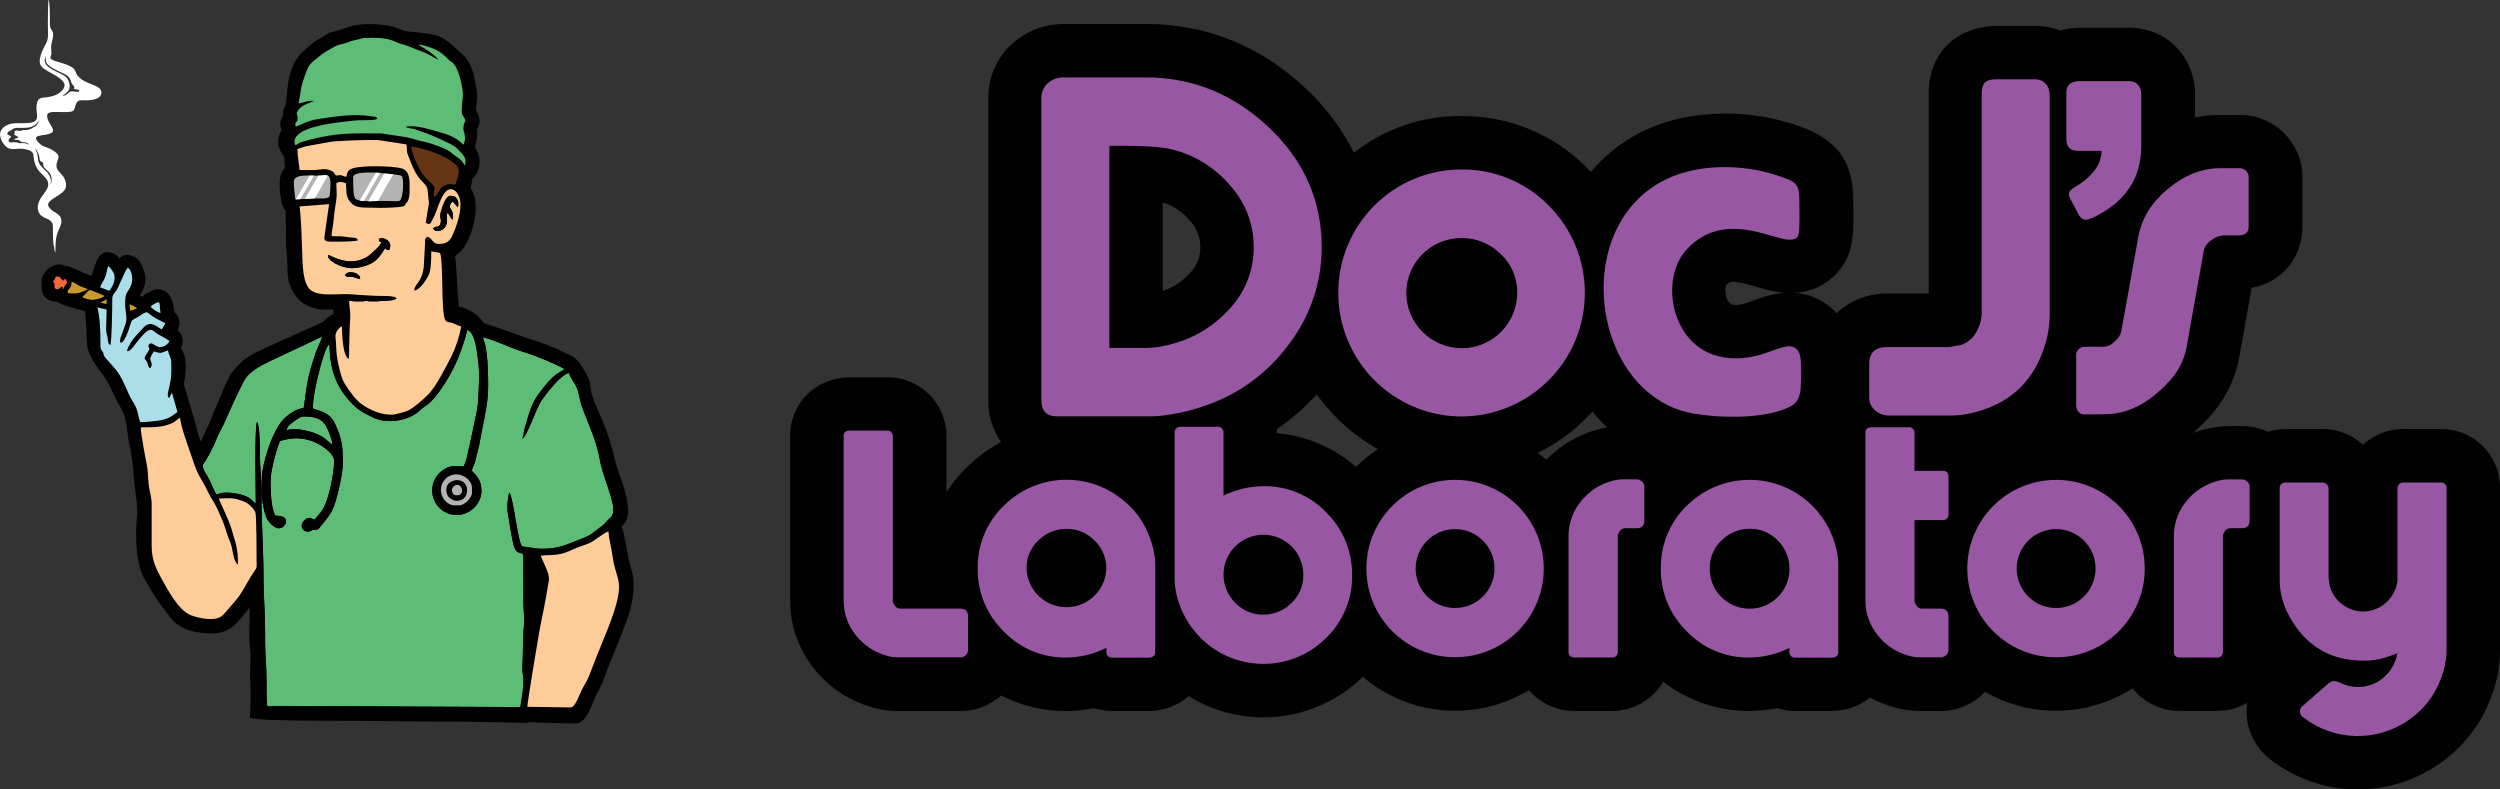 <?xml version="1.0" encoding="UTF-8"?>
<svg id="Layer_2" data-name="Layer 2" xmlns="http://www.w3.org/2000/svg" viewBox="0 0 395.48 124.88">
  <rect x="0" y="0" width="395.48" height="124.88" fill="#333333" stroke="none"/>
  <defs>
    <style>
      .cls-1 {
        fill: #aadee9;
      }

      .cls-1, .cls-2, .cls-3, .cls-4, .cls-5, .cls-6, .cls-7, .cls-8, .cls-9, .cls-10, .cls-11 {
        fill-rule: evenodd;
        stroke-width: 0px;
      }

      .cls-2 {
        fill: #663614;
      }

      .cls-4 {
        fill: #ca9833;
      }

      .cls-5 {
        fill: #9857a3;
      }

      .cls-6 {
        fill: #010101;
      }

      .cls-7 {
        fill: #fff;
      }

      .cls-8 {
        fill: #5dbd77;
      }

      .cls-9 {
        fill: #f2673a;
      }

      .cls-10 {
        fill: #b3b3b3;
      }

      .cls-11 {
        fill: #fdcc99;
      }
    </style>
  </defs>
  <g id="Layer_1-2" data-name="Layer 1">
    <g>
      <path class="cls-6" d="m44.88,32.88l-.14-.25c-.11-.27-.19-.55-.22-.84-.12-.59-.21-1.18-.26-1.78-.05-1.28-.1-2.55.8-3.4-.01-.45-.04-.9-.07-1.35,0-.15,0-.33-.03-.5-.09-.12-.19-.24-.28-.37-.99-1.41-.83-2.57-.13-3.84-.34-.73-.24-1.59.24-2.23-.08-.58.05-1.16.37-1.65.1-.39.16-.78.17-1.18.07-.8.13-1.6.26-2.4.34-2.11,1.11-4.06,2.86-5.4.45-.34.84-.76,1.3-1.09s.98-.52,1.38-.82c.87-.66,1.11-.63,2.09-.9,1.3-.35,2.56-.94,3.92-1.02,1.51-.12,3.04-.03,4.53.24.69.14,1.36.38,1.99.7.5.2,2.22.29,2.83.37.96.11,2.16.25,3.04.63,1.29.56,1.93,1.31,2.94,2.19,1.18,1.03,1.73,1.65,2.28,3.18.36,1,.8,3.52.73,4.56-.03.42-.23,1.38-.17,1.69.06.18.21.42.29.61.27.53.33,1.14.18,1.72-.08.26-.21.51-.37.73.02.21.08.46.08.7.02.87-.22,1.35-.36,2.11.13.29.39.65.52,1.01.31.88.29,1.85-.05,2.72-.15.49-.46.91-.87,1.21-.06.5-.15.99-.29,1.48,1.65,2.55.52,6.79-.87,9.15-.34.57-.79,1.06-1.33,1.45-.08.06-.17.12-.26.17.03.12.05.24.07.37.05.42.07.83.1,1.26l.41,6.39c1.44.27,2.74,1.04,3.66,2.18.12.14.22.29.33.43.06.02.12.04.18.06,1.95.62,3.87,1.29,5.78,2.01.93.35,1.89.6,2.82.92h.03l2.88,1.16.06.03c.77.42,1.92.83,2.59,1.32.87.64,1.49,1.88,2,2.81.69,1.27.38,1.95.79,3.15.29.88.64,1.74,1.03,2.57.87,1.89,1.58,3.86,2.13,5.87.29.99.47,2.01.79,2.99.71,2.15,1.55,4.06,1.72,6.37.07,1-.08,1.85-.72,2.64-.09.11-.19.22-.29.33.23.56.39,1.14.46,1.74.15.81.36,1.6.47,2.42.24,1.65.99,3.25.98,4.93,0,3.57-1.29,6.21-2.55,9.43-.53,1.36-1.1,2.7-1.63,4.06-.27.71-.49,1.43-.78,2.13s-.68,1.29-1.01,1.96c-.58,1.21-1.41,4.06-2.83,4.39-.4.05-.81.06-1.21.03l-1.89-.04c-.87-.02-1.74-.04-2.61-.06-.79,0-1.61-.17-2.39,0l-.14.03-8.39-.18c-7.58,0-15.16-.16-22.74-.16-1.85,0-3.7-.02-5.55-.05-1.16-.02-2.32-.04-3.48-.08-.81-.01-1.61-.07-2.41-.16l-1.13-.16.07-1.13c.1-1.61.1-3.22,0-4.82-.1-1.67.18-3.48-.03-5.09-.22-1.7-.06-3.58-.06-5.31v-1.12c-.67.87-1.74,2.25-2.54,2.9-1.59,1.33-3.16,1.31-5.13,1.09-3.98-.46-4.62-2.11-6.79-4.97-.79-1.04-1.36-2.21-2.05-3.32-1.5-2.39-1.63-7.22-1.31-10.01.14-1.23-.09-2.75-.25-3.98-.13-1-.26-2.01-.31-3.02-.08-1.47-.29-2.92-.62-4.35-.46-1.92-.33-4.27-1.4-5.96-1.02-1.59-1.58-3.52-2.68-5.02-.37-.51-.78-1-1.14-1.53-2.01-2.98-1.38-3.57-1.67-6.95-.05-.56-.06-1.16-.11-1.72-.47-.17-1-.29-1.42-.41-.69-.17-1.37-.37-2.03-.61-.36-.14-.62-.32-.93-.47-.32-.1-.67-.05-1.07-.19-1.49-.53-1.53-1.87-1.47-3.19.05-1.12,1.29-2.32,2.37-2.52.44-.1.91-.04,1.31.18.34,0,.68.07.98.22.1.06.21.12.33.17.71.23,1.29.58,1.97.85.32.13.65.24.98.34.1-.31.2-.64.25-.8.29-.98.66-2.41,1.7-2.84l.24-.1h.26c.76,0,1.47.36,1.93.96.32-.33.76-.52,1.22-.54.74.05,1.42.39,1.91.94.3.42.53.88.67,1.38.56,1.5.36,2.57-.44,3.9l-.14.23.41.18c.24-.26.53-.47.85-.63.87-.46,1.52-.8,2.55-.35,1.18.52,1.56,2.11,1.65,3.42.38.28.64.69.74,1.15.2.8-.05,1.16-.21,1.74.31.21.55.51.67.87.23.62.18,1.31-.15,1.88.06.12.13.24.2.36.73,1.37.63,2.82.45,4.32-.04.35-.11.69-.2,1.03.05.21.13.46.19.65.64,2.26,1.4,4.49,1.95,6.77.15.59.34,1.17.56,1.74.1-.22.19-.42.26-.58.42-.89.82-1.79,1.23-2.69.29-.66.49-1.36.8-2.01.42-.87.79-1.82,1.16-2.72s1.02-2.43,1.65-3.19c.47-.59.99-1.13,1.55-1.63,1.02-.87,2.83-1.68,4.05-2.25s2.47-1.11,3.72-1.66,2.55-1.18,3.83-1.74c.53-.23.95-.33,1.36-.75.38-.43.85-.77,1.38-.99l-.03-.71c-1.53.02-2.66.12-4.35-.75-1.52-.79-2.64-2.76-2.83-4.44-.1-.93-.08-1.83-.12-2.76s-.17-1.81-.17-2.73c0-1.68-.06-3.36-.08-5.03-.12-.11-.24-.24-.33-.37Z"/>
      <path class="cls-8" d="m52.11,54.44c-.62.32-1.48,3.72-1.7,4.62-.39,1.56-.9,3.74-.91,5.51.17.32,2.48.29,3.48,2.41,1.18,2.51,1.26,3.77,1.26,6.36,0,1.72-1.04,6.18-1.72,7.45-.55,1.04-1.24,1.78-1.95,2.65-.14.24-.42.39-.7.37-.73,0-.29.06-.87.23-1.1.31-1.88-1.04-.62-1.93.52-.37,1-.05,1.4.1.36-.54.89-.98,1.33-1.71.98-1.63,1.76-5.89,1.76-7.59,0-1.26-2.15-2.63-3.26-3.05-1.89-.71-3.39-.69-5.32-.09-.51,1.09-1.48,4.74-1.48,6.18s0,4.38.76,5.6c.87.08,1.69.08,1.69,1,0,.37-1.02,2.2-2.84-.2-.54-.71-1-3.09-1-4.14v-2.43c0-2.45,1.79-8.02,3.63-9.66.61-.55,1.89-1.53,2.97-1.55.19-.56.39-3.71,1.07-6.02.29-.99.55-1.84.85-2.73.2-.6,1-2.22,1.04-2.61-2.21,1.09-4.47,2.1-6.65,3.15s-4.81,2.06-5.8,4.01c-1.12,2.18-2.11,4.43-3.12,6.68-.26.58-.55,1.11-.82,1.62-.29.56-.48,1.19-.75,1.74-.52,1.11-1.11,2.18-1.79,3.19.09.87.75,1.61,1.09,2.32.27.57.84,1.99,1.11,2.29.37-.04.36-.15.73-.22,1.06-.2,3.25.05,4.39.75.47.29.82.75,1.1.91,0-1.69-.21-12.34.19-12.87.46.32.46,4.38.46,5.11,0,1.95.29,4.11.26,6.34-.06,4.09.33,9,.31,13.28,0,2.81.25,5.17.25,8.25,0,1.28,0,2.88.08,4.16.15,2.23.17,3.99.16,6.17,0,.33,0,.66.04.99.07.63-.1.67.62.67.23,0,.33-.08.52-.08l38.95.18c.32-2.05.48-2.44.49-4.45,0-.62-.22-1.05-.16-1.9.14-1.89.03-4.35.23-6.27.13-1.32-.07-2.9-.07-4.15l-.02-7.45c-1.04-.38-1.37-.05-1.85-2.96-.12-.71-.25-1.24-.34-1.99-.17-1.35-.32-1.31-.32-2.7,0-.4.15-1.83.34-2.05.67,1.11,1.32,8.05,2.01,8.5l2.25.33c1.79.18,3.6-.1,5.26-.8.87-.39,1.98-.72,2.83-1.14s1.56-1.13,2.34-1.67c.44-.3.5-.58.99-1,.71-.6.73-.92.73-1.71,0-1.14-1.2-4.39-1.58-5.55-.29-.95-.52-1.91-.69-2.88-.55-2.72-1.96-5.59-2.75-7.89-.29-.87-.47-2.21-.75-2.82-.4-.85-1.01-1.53-1.25-2.32-1.37.37-3.61,3.3-4.41,4.48-.72,1.06-2.23,5.62-2.95,5.94.18-.5.24-1.21.39-1.74,1.14-3.86,1.16-4.23,3.77-7.33.36-.39.75-.76,1.16-1.09.29-.21,1.29-.77,1.36-.85-1.28-.79-4.57-2.13-6.26-2.64-2.23-.67-4.41-1.83-6.65-2.41.06.45.26.82.36,1.26.41,1.89.46,4.59.46,6.48,0,2.37-.55,4.86-.99,7.02-.22,1.07-.38,2.24-.68,3.3-.16.57-.24,1.05-.39,1.59-.13.47-.49,1.16-.54,1.47.87.87,1.54,1.6,1.54,3.21,0,1.88-1.71,3.8-3.91,3.8-2.15,0-3.89-1.76-3.88-3.91,0-1.26.62-2.44,1.65-3.17,1.28-.87,1.69-.62,3.36-.61.13-.46.29-.74.41-1.16l.89-3.98c.29-1.74.91-3.7.98-5.56.08-2.17.25-3.86-.03-6.05-.18-1.4-.46-4.57-1.76-4.83-.03.81-1.11,3.73-1.45,4.55-.8,1.99-3.01,5.88-4.81,7.26-.29.23-.62.39-.87.62-.26.26-.54.5-.84.71-1.78,1.31-4.91,1.74-7.05.63-1.83-.96-2.3-1.16-3.54-2.54-2.32-2.54-3.15-5.34-3.19-8.94l.02.02Zm-6.78,13.64c.14-.7.61-1.02,1.09-1.35.37-.25,1.01-.85,1.59-.85,1.38,0,2.75.12,3.56,1.48.32.54,1.08,2.42,1,3-.12-.03-1.06-.92-1.39-1.14-1.39-.97-4.46-1.7-5.86-1.14h0Z"/>
      <path class="cls-3" d="m85.55,87.9c1.27-.14,2.03,0,3.29-.29.87-.2,1.74-.68,2.59-1.01.8-.31,1.86-.58,2.5-1.06.39-.29,1.88-1.37,2.31-1.45.11,1.33.51,2.64.67,3.95.52,4.16,2.34,3.45-.69,11.27-.87,2.23-1.78,4.35-2.65,6.63-.21.54-.39,1.05-.65,1.6-.21.44-.58.99-.84,1.51-.29.59-1.08,2.88-1.79,2.88l-6.87-.1c0-.68,1.86-11.81,1.98-12.4.42-2.02.83-4.02,1.16-6.05.21-1.31.46-1.72.05-2.96-.18-.54-1.02-2.26-1.06-2.5v-.02Zm-.11,5.66c.45-2.61.43-2.24-.66-4.87-.24-.58-.24-1.06-1.11-.84.1,1.23.24,1.38.24,3.06l.08,6.51c0,.51.14.9.07,1.55-.04.35-.21,1.24.07,1.45l1.31-6.86h0Zm-13.46-13.61c-1.29,0-2.28-1.27-2.21-2.59.06-1.28,1.1-2.29,2.39-2.32,1.5,0,2.52,1.23,2.52,2.05v.87c0,.81-1.21,1.98-2,1.98h-.69Zm-49.71-12.34c1.83,0,3.51.04,5.05-.69.47-.22.75-.65,1.16-.78.18,1.69,1.36,4.64,1.89,6.29,1.05,3.27,1.34,2.95,2.57,5.51.45.93.99,1.61,1.45,2.63,1.13,2.56.91,1.94,1.68,4.39.14.45.4.94.55,1.47.21.78.34,2.57,1.02,2.88,0-2.64-.37-3.33-1.04-5.64-.45-1.54-1.83-4.2-1.99-4.77,1.62-.07,2.18-.16,3.55.31.95.29,1.75.94,2.22,1.82.21.44.2,6.65.2,7.72s.14.94-.37,1.67c-.75,1.07-1.61,2.76-2.26,3.72-.54.81-1.2,1.45-1.81,2.19-.29.37-.6.73-.94,1.05-1.13,1.07-3.87.42-5.05-.04-1.9-.75-3.65-4.03-4.6-5.75-.87-1.56-1.58-3.01-1.57-5.27v-6.68c0-.9-.38-2.13-.48-3.04s-.1-2.23-.29-3.08c-.23-1.05-.95-4.95-.95-5.89h0Zm23.05.48c.14-.7.61-1.02,1.09-1.35.37-.25,1.01-.85,1.59-.85,1.38,0,2.75.12,3.56,1.48.32.54,1.08,2.42,1,3-.12-.03-1.06-.92-1.39-1.14-1.39-.97-4.46-1.7-5.86-1.14h0Zm6.78-13.64c-.62.32-1.48,3.72-1.7,4.62-.39,1.56-.9,3.74-.91,5.51.17.32,2.48.29,3.48,2.41,1.18,2.51,1.26,3.77,1.26,6.36,0,1.72-1.04,6.18-1.72,7.45-.55,1.04-1.24,1.78-1.95,2.65-.14.24-.42.39-.7.37-.73,0-.29.06-.87.23-1.1.31-1.88-1.04-.62-1.93.52-.37,1-.05,1.4.1.36-.54.89-.98,1.33-1.71.98-1.63,1.76-5.89,1.76-7.59,0-1.26-2.15-2.63-3.26-3.05-1.89-.71-3.39-.69-5.32-.09-.51,1.09-1.48,4.74-1.48,6.18s0,4.38.76,5.6c.87.08,1.69.08,1.69,1,0,.37-1.02,2.2-2.84-.2-.54-.71-1-3.09-1-4.14v-2.43c0-2.45,1.79-8.02,3.63-9.66.61-.55,1.89-1.53,2.97-1.55.19-.56.39-3.71,1.07-6.02.29-.99.55-1.84.85-2.73.2-.6,1-2.22,1.04-2.61-2.21,1.09-4.47,2.1-6.65,3.15s-4.81,2.06-5.8,4.01c-1.12,2.18-2.11,4.43-3.12,6.68-.26.58-.55,1.11-.82,1.62-.29.56-.48,1.19-.75,1.74-.52,1.11-1.11,2.18-1.79,3.19.09.87.75,1.61,1.09,2.32.27.57.84,1.99,1.11,2.29.37-.04.36-.15.73-.22,1.06-.2,3.25.05,4.39.75.47.29.82.75,1.1.91,0-1.69-.21-12.34.19-12.87.46.32.46,4.38.46,5.11,0,1.95.29,4.11.26,6.34-.06,4.09.33,9,.31,13.28,0,2.81.25,5.17.25,8.25,0,1.28,0,2.88.08,4.16.15,2.23.17,3.99.16,6.17,0,.33,0,.66.04.99.07.63-.1.67.62.67.23,0,.33-.08.52-.08l38.95.18c.32-2.05.48-2.44.49-4.45,0-.62-.22-1.05-.16-1.9.14-1.89.03-4.35.23-6.27.13-1.32-.07-2.9-.07-4.15l-.02-7.45c-1.04-.38-1.37-.05-1.85-2.96-.12-.71-.25-1.24-.34-1.99-.17-1.35-.32-1.31-.32-2.7,0-.4.15-1.83.34-2.05.67,1.11,1.32,8.05,2.01,8.5l2.25.33c1.79.18,3.6-.1,5.26-.8.87-.39,1.98-.72,2.83-1.14s1.56-1.13,2.34-1.67c.44-.3.5-.58.99-1,.71-.6.73-.92.73-1.71,0-1.14-1.2-4.39-1.58-5.55-.29-.95-.52-1.91-.69-2.88-.55-2.72-1.96-5.59-2.75-7.89-.29-.87-.47-2.21-.75-2.82-.4-.85-1.01-1.53-1.25-2.32-1.37.37-3.61,3.3-4.41,4.48-.72,1.06-2.23,5.62-2.95,5.94.18-.5.24-1.21.39-1.74,1.14-3.86,1.16-4.23,3.77-7.33.36-.39.75-.76,1.16-1.09.29-.21,1.29-.77,1.36-.85-1.28-.79-4.57-2.13-6.26-2.64-2.23-.67-4.41-1.83-6.65-2.41.06.45.26.82.36,1.26.41,1.89.46,4.59.46,6.48,0,2.37-.55,4.86-.99,7.02-.22,1.07-.38,2.24-.68,3.3-.16.57-.24,1.05-.39,1.59-.13.47-.49,1.16-.54,1.47.87.87,1.54,1.6,1.54,3.21,0,1.88-1.71,3.8-3.91,3.8-2.15,0-3.89-1.76-3.88-3.91,0-1.26.62-2.44,1.65-3.17,1.28-.87,1.69-.62,3.36-.61.13-.46.29-.74.41-1.16l.89-3.98c.29-1.74.91-3.7.98-5.56.08-2.17.25-3.86-.03-6.05-.18-1.4-.46-4.57-1.76-4.83-.03.81-1.11,3.73-1.45,4.55-.8,1.99-3.01,5.88-4.81,7.26-.29.23-.62.39-.87.62-.26.26-.54.5-.84.71-1.78,1.31-4.91,1.74-7.05.63-1.83-.96-2.3-1.16-3.54-2.54-2.32-2.54-3.15-5.34-3.19-8.94l.02.02Zm-28.26-5.96c.16-.17.34-.3.55-.4.73-.43.89-.4.9.53,0,.39.08.55.08.92-.46-.15-1.37-.66-1.53-1.05Zm-2.15.29c-1.36.49-1.06.58-1.22-.64.45.12.86.34,1.22.64Zm-5.77-.93c.24-.24.21-.1.5-.26s.07-.16.45-.26l-.04.74c-.31-.03-.62-.1-.91-.22h0Zm-2.57-1.25l-.37.42c.37.15,1.31.46,1.83.38s1.4-.24,1.69-.61c-.58-.32-1.3-.52-1.95-.82-.56-.25-.58.03-1.2.64v-.02Zm-2.67-.25c0-.83.61-.55.64-1.77.33.03.87.44,1.23.63s1.02.33,1.35.55c-1.09.51-1.71.83-3.22.58h0Zm-.53-.96c.27-.58.72-.49.16-1.32-.14.07,0,.02-.13.15s.03.06-.18.17c-.65-.34-.19-.65-1.16-.64-.06.14-.12.28-.19.41l-.27.36c.29.4.25.43.25,1.08.25.1.33.24.62.13s.18-.24.58-.39c.26.36,0,.3.09.48.17-.17.13-.2.24-.43h0Zm7.31,9.22c-.4-.26-.36-.52-.43-1.11s-.24-.68-.24-1.39c0-1.06.08-2.18.08-3.13l-1.45-.34c.38,1.62.48,3.74.47,5.64,0,.69-.04.84.29,1.28.38.53.03.51.51,1.06,1.95,2.24,2.13,2.11,3.67,5.7.29.69.75,1.31,1.1,2.03.41.84.41,1.65.72,2.41.37.1,2.86-.17,3.36-.29,1.2-.24,1.79-.73,2.53-1.29l-.87-3.06-.42.85c-.47-.24-.1-1.24,0-1.72.15-.64.26-1.29.3-1.94.03-.83.03-1.2,0-2.09-.03-.83-.45-1.11-.49-1.79-1.29.4-.86.58-2.27.17-.11.18-.58.97-.56,1.16.07.49.5.84,0,1.51-.33-.17-.29-.44-.42-.8-.29-.87-.89-.42.07-1.81.54-.78-.13-.58.14-1.12.46-.62.96.33,1.71.38.6.05,1.41-.48,1.54-.99-.57-.38-1.15-.71-1.76-1.02-1-.55-1.06-1.66-3.13.9-.23.29-1.09,1.45-1.3,1.58-1.19.8.16-1.31.21-1.38.38-.56.83-1.08,1.32-1.55.43-.43.77-1.11,1.57-1.19.63-.07,1.45.6,1.88.87l.58-.99c-.6-.32-1.05-.52-1.59-.82s-.91-.72-1.41-.95c-.63.22-.9.51-1.45.83-.75.43-.84.29-1.1,1.16-1,3.38-1.85,3.22-1.59,2.21l.76-2.11c.45-1.12.02-2.03.01-3.29,0-2.03.27-1.61.89-2.93.42-.89.26-2.47-.47-2.9-.53.55-1.45,3.19-1.91,3.76-.32.39-.58.64-.55,1.39.02.8-.08,6.73-.31,7.1h0Zm-1.64-9.16c.1-.35.6-1,.81-1.56s.27-1.21.48-1.76c.23.06.43.41.7.79.72,1,.11,2.3-.52,3.11l-1.47-.58h0Zm30.64-16.71c0-1.39,3.06-.83,4.31-.96,1.06-.11,1.39-.12,1.47.99.03.34-.03,2.23-.19,2.39-.36.4-1.83.18-2.56.26l-2.8.14c-.13-.93-.22-1.87-.25-2.81Zm9.4-.69c0-1.09,4.14-.76,5.01-.6.53.09,2.46.15,2.7.41.33.35.26,3.33-.29,3.84-.24.23-1.08.1-1.47.1-.98,0-2.05-.04-3.02.02-.65.04-2.09.02-2.55-.37s-.37-2.63-.37-3.4h0Zm12.89,3.17c-.16-.35-.19-.74-.08-1.11.34-.84-.86-1.24-1.85-2.64-.56-.79-1.76-3.24-1.76-4.35.97.19,1.93.42,2.87.71,1.25.43,3.77,1.5,4.49,2.61.41.65-.18,1.99-.37,2.71-1-.08-1.47-.16-2.15.45-.39.35-.91,1.45-1.15,1.59v.02Zm-21.72-7.58c.42-.12.81-.29,1.23-.39l3.94-.72c1.21-.17,6.29-.38,7.69-.27l4.35.67c.15.25.06.89.14,1.29.11.38.25.76.42,1.12.26.75.59,1.47.97,2.16.92,1.6,1.79,1.66,1.87,2.82.21,3.06.42.21-.32,5,.8.54.8-.08,1.18-.72.66-1.11,1.38-4.58,2.76-4.58.87,0,1.38,1.06,1.51,1.88.24,1.59-.58,4.03-1.24,5.45-.38.82-.93,1.33-2.09,1.33s-.99-.96-1.89-1.13c-.39.32-.35.34-.34,1.02l-.2,3.71c-.31,2.57-1.38,2.56-1.52,3.77.85-.04,1.79-1.54,2.21-2.26.5-.87.49-2.67.49-3.94l1.39.25c.55,1.34.15,9.12.78,10.51.29.62.63.32,1.29.62.45.21.81.34,1.29.53-.31,1.64-.84,3.23-1.57,4.73-.86,1.67-2.34,4.55-3.52,5.86-.67.74-2.69,2.5-3.5,2.76-.58.19-1.81.58-2.45.58-1.8,0-3.42-.75-4.74-1.68-.99-.7-1.93-2.1-2.67-3.24-.58-.87-1.11-3.33-1.26-4.61-.09-.77-.07-1.97-.19-2.77-.1-.71.63-1.6,1.03-1.66,0,1.24.15,4.86,1.1,5.13l.08-3.77c.01-1.76.29-2.84,0-4.64-.18-1.16.14-.66.92-.66h1.13c.22,0,.21-.08.52-.08.46,0,.39.08.6.08h1.31c.26,0,.22-.08.52-.08.68,0,1.99.03,2.47-.42-.35-.53-2.44-.33-3.33-.4-1.03-.08-2.46-.1-3.5-.22-2.07-.23-5.28.44-6.71-.64-1.38-1.04-1.33-4.24-1.41-6.12-.1-2.3-.12-4.95-.41-7.16l4.67-.37-.75,5.28c-.08.56.47.66.98.66.79,0,3.95.02,4.32-.22-.07-.45-.58-.39-1.1-.44-.44-.04-.85-.11-1.39-.17-1.78-.17-1.84.42-1.54-1.16.18-.96.22-1.95.35-2.82.43-2.9.35-1.9.27-4.43.58-.38.94-.18,1.53,0,.1,1.76-.05,2.25.94,3.23.79.78,2.19.58,3.38.64,1.36.05,2.71.02,4.06-.11,1.09-.12.78-.17,1.31-.81.32-.38.37-1.12.37-1.72,0-1.39.24-3.28-1.42-3.63-1.53-.33-5.98-.44-7.57.04-.69.21-.89.55-1,1.33-.93-.15-.48-.35-1.66-.19-.39-.48-.2-.55-.9-.83-.46-.18-.96-.23-1.45-.14-1.03.17-2.26.08-3.39.09-.1-.83-.36-2.53-.35-3.27v-.02Zm.16-7.28c.91-.1,1.01-.43,2.41-.41-.14.24-1.9.47-2.53,1.55-.38.65-.04.37-.04,1.27,0,.63-.59.48-.29,1.27,1.28-.45,1.67-.94,3.9-1.27,2.52-.37,5.51-.82,8.05-.37.46.08.83-.02.93.37-.26.36-2.5.16-3.84.32-2.17.27-9.24.82-9.24,3.32,0,.19.05.38.12.56.75-.27-.03-.26,2.11-.82,4.56-1.2,6.8-1.05,11.46-1.05l3.99.6c.64.13,1.26.29,1.87.5.62.19,1.29.29,1.87.46,3.59,1.16,2.96,1.35,4.62,2.42.87.56,1,1.99,1,.19,0-.54-1.25-1.74-1.6-2.03-.59-.48-4.13-2.05-4.99-2.3-.53-.15-.8-.3-1.33-.48-.39-.14-1.26-.18-1.55-.41,1.54-.36,3.84.42,5.56.9,1.64.46,2.6.94,3.58,1.93.58-.81,0-2.39,0-2.39,0-1.47.49-1.02.25-1.63-.27-.67-.58-.44-.49-1.92.07-1.07.16-.87.16-2.35-.12-1.02-.34-2.03-.66-3-.79-2.03-1.02-1.55-1.54-2.1-.57-.66-1.26-1.21-2.03-1.62-.56-.26-2.2-.87-2.8-.81,1.19.75,2.25,1.36,3.18,2.34-.46-.1-1.63-.89-2.27-1.12-.77-.28-1.65-.64-2.44-.96-.4-.17-.82-.3-1.25-.39-.78-.19-1.47-.96-4.28-.96-2.42,0-1.23.03-3.3.44-.49.1-.53.22-.98.35-1.8.52-1.04.07-2.8,1.11-.57.3-1.11.66-1.6,1.08-1.47,1.22-1.49,1.03-2.24,3.06-.82,2.24-.58,2.61-1,4.35h0Zm25.91,13.61c.08-.53.26-.64.4-1.94.1-.9.63-.56.93-1.43.71-2.07-.68-2.56-.54-3.42.12-.74.38-1.2.37-2,0-.42-.15-.73-.05-1.06s.29-.41.39-.74c.18-.61-.41-1.25-.49-1.7-.11-.58.11-1.49.15-2.05.06-.87-.39-3.32-.66-4.06-.51-1.4-.99-1.85-1.93-2.66-.84-.74-1.47-1.49-2.61-1.99-1.48-.64-5.09-.61-5.91-1.02-.54-.3-1.13-.51-1.74-.62-1.18-.27-2.9-.29-4.19-.21-1.13.07-2.54.68-3.67.98-.91.24-.94.14-1.67.69-.39.29-.98.54-1.41.84s-.82.72-1.28,1.07c-3.16,2.39-2.27,7.39-2.95,8.59-.58,1,.11,1.06-.42,1.74-.42.54-.2,1.07.15,1.59-.63.96-1.16,1.83-.29,3.09.52.74.46.4.52,1.5.04.67.09,1.45.09,2.06-.98.47-.87,1.45-.82,2.72.06.55.14,1.1.25,1.65.14.94.37.61.73,1.13,0,1.79.08,3.67.08,5.56,0,.83.14,1.87.17,2.69.03.98,0,1.72.11,2.66.15,1.38,1.11,2.93,2.17,3.48,1.77.91,2.64.52,4.96.62l.11,2.67c-.91.5-.98.29-1.76,1.1-.58.58-.94.66-1.74,1.02-1.4.62-2.5,1.16-3.83,1.74-1.74.78-6.18,2.64-7.47,3.72-.5.45-.97.95-1.4,1.47-.74.89-2.05,4.39-2.66,5.67-.29.64-.48,1.31-.8,1.99-.5,1.1-2.24,5.03-2.79,5.51-.58-1.4-1.21-2.66-1.59-4.21-.55-2.28-1.3-4.47-1.94-6.73-.45-1.57-.21-.63-.03-2.16.4-3.33-.31-3.29-.87-4.7.42-.28.61-.81.45-1.29-.18-.49-.51-.17-.78-1.04-.16-.5,1.06-1.9-.48-2.36,0-1.08-.21-2.74-.94-3.06-.62-.27-1.04.08-1.47.31-.62.33-.63.47-.84,1.16l-2.55-1.16c.18-1.56,1.82-2.11.98-4.35-.11-.36-.26-.7-.46-1.02-.25-.26-.58-.44-.93-.5-.58.02-.91,1.1-1.31,1.52-.44-.76-.89-1.93-1.9-1.95-.79.33-1.09,3.3-1.82,4.01-.66-.25-1.37-.41-2.05-.69s-1.15-.58-1.88-.82c-.53-.17-.43-.32-.96-.32-.63,0-.45-.29-1.06-.2-.44.08-1.33.77-1.35,1.36-.03.74-.15,1.67.65,1.96.34.12.82.06,1.16.23s.49.29.87.44c1.19.46,3.14.77,4.15,1.31.12.7.14,1.74.2,2.47.33,3.87-.32,3.74,1.45,6.36.36.53.73.97,1.11,1.49,1.16,1.58,1.69,3.47,2.72,5.09,1.28,2.01,1.02,4.08,1.56,6.33.33,1.53.55,3.08.66,4.64.1,2.32.78,5.16.55,7.19-.33,2.97-.07,7.31,1.13,9.22.71,1.13,1.25,2.25,1.99,3.23,1.91,2.53,2.39,4.06,5.95,4.49,1.88.22,3.01.18,4.2-.81.53-.44,1.95-2.17,2.42-2.79s1.78-2.99,2.07-3.19c.03,1.8.08,3.39.08,5.16,0,1.49-.13,3.76.05,5.15.19,1.52-.06,3.58.03,5.18.1,1.65.1,3.31,0,4.97,1.68.24,9.16.29,11.27.29,7.64,0,15.07.16,22.74.16l8.28.18c1-.21,1.67-.03,2.66-.01.92.01,5.29.13,5.41.1.6-.14,1.7-3.1,2.01-3.72s.69-1.19.98-1.89.48-1.36.77-2.11c.53-1.38,1.08-2.68,1.63-4.06,1.09-2.78,2.46-5.51,2.47-8.98,0-1.4-.76-3.28-.97-4.77-.12-.87-.31-1.53-.46-2.38-.34-1.86-.38-1.16-.69-2.15.61-.87,1.34-1.04,1.22-2.68-.16-2.17-.98-4.02-1.66-6.07-.35-1.05-.51-1.99-.81-3.03-.52-1.95-1.2-3.85-2.05-5.68-.41-.88-.78-1.79-1.09-2.71-.52-1.54-.08-1.81-.7-2.96-1.64-3.02-1.36-2.17-4.09-3.63l-2.79-1.14c-.91-.31-1.91-.58-2.86-.93-1.97-.75-3.72-1.36-5.71-1.99-.76-.24-.63-.35-1.07-.87-.94-1.19-2.37-1.87-3.88-1.86l-.48-7.43c-.04-.46-.05-.78-.1-1.2-.06-.46-.19-.69-.24-1.05.18-.27,1.21-.52,1.93-1.72,1.29-2.18,2.37-6.34.61-8.25h0Z"/>
      <path class="cls-11" d="m54.56,43.53c.55-.92,2.43-.33,2.41.51-.21.13-.29.07-.55-.03-.92-.37-.93-.1-1.45-.22-.32-.08-.19-.13-.42-.25h0Zm-2.61-3.22c-.42.77,1.97,2.1,3.7,2.1,1.16,0,2.69-.44,3.48-1,.84-.6,1.22-1.29,1.81-2.17.2.21.21.3.61.31.91-1.74-1.78-2.32-1.61-1.55.06.26.22.23.43.32-.46.82-.86,1.07-1.47,1.65-2.98,2.85-6.72.37-6.95.35h0Zm16.59-4.2c.52-.49.98.04,1.18-.9.12-.6-.23-.77.02-1.7.21-.78.75-2.54,1.54-2.54,1.45,0,1.29,1.57,1.14,1.8l-.8-.9c-.25.18-.42.46-.47.77,0,.43.67.65.49,2.09-.48-.19-.44-.84-.9-1.06-.2,1.48.17,1.38-.31,2.21-.4.69-1.68.96-1.89.24h0Zm-21.49-12.49c0,.75.25,2.44.35,3.27,1.13,0,2.36.08,3.39-.09.49-.09.99-.05,1.45.14.7.29.51.35.9.83,1.18-.17.73.04,1.66.19.1-.77.31-1.12,1-1.33,1.58-.49,6.04-.38,7.57-.04,1.65.36,1.42,2.25,1.42,3.63,0,.6-.06,1.34-.37,1.72-.53.64-.22.69-1.31.81-1.35.13-2.71.16-4.06.11-1.19-.06-2.6.14-3.38-.64-.99-.98-.83-1.47-.94-3.23-.59-.17-.96-.37-1.53,0,.08,2.52.16,1.51-.27,4.43-.13.87-.16,1.86-.35,2.82-.29,1.59-.24,1,1.54,1.16.54.05.95.12,1.39.17.51.05,1.03,0,1.1.44-.37.25-3.54.22-4.32.22-.51,0-1.06-.1-.98-.66l.75-5.28-4.67.37c.29,2.21.31,4.86.41,7.16.08,1.88.03,5.08,1.41,6.12,1.45,1.08,4.64.41,6.71.64,1.04.12,2.46.13,3.5.22.87.07,2.97-.13,3.33.4-.48.45-1.8.42-2.47.42-.29,0-.26.08-.52.08h-1.31c-.21,0-.15-.08-.6-.08-.31,0-.29.08-.52.08h-1.13c-.78,0-1.1-.51-.92.66.29,1.8,0,2.89,0,4.64l-.08,3.77c-.96-.27-1.1-3.89-1.1-5.13-.4.06-1.13.95-1.03,1.66.11.79.1,1.99.19,2.77.15,1.29.7,3.75,1.26,4.61.74,1.14,1.68,2.54,2.67,3.24,1.32.93,2.94,1.68,4.74,1.68.64,0,1.87-.39,2.45-.58.81-.26,2.83-2.03,3.5-2.76,1.18-1.3,2.67-4.19,3.52-5.86.73-1.5,1.26-3.09,1.57-4.73-.48-.19-.83-.31-1.29-.53-.66-.29-1.01,0-1.29-.62-.63-1.39-.22-9.17-.78-10.51l-1.39-.25c0,1.28,0,3.08-.49,3.94-.42.72-1.36,2.23-2.21,2.26.13-1.21,1.21-1.19,1.52-3.77l.2-3.71c0-.68-.06-.69.34-1.02.9.17.68,1.13,1.89,1.13s1.71-.51,2.09-1.33c.66-1.42,1.49-3.86,1.24-5.45-.13-.83-.63-1.88-1.51-1.88-1.39,0-2.1,3.47-2.76,4.58-.38.64-.38,1.26-1.18.72.73-4.79.52-1.94.32-5-.08-1.16-.95-1.23-1.87-2.82-.38-.69-.71-1.41-.97-2.16-.17-.36-.31-.74-.42-1.12-.08-.4,0-1.03-.14-1.29l-4.35-.67c-1.4-.11-6.48.1-7.69.27l-3.94.72c-.42.12-.82.3-1.23.42Z"/>
      <path class="cls-8" d="m47.21,16.37c.43-1.71.18-2.1,1-4.35.74-2.03.77-1.84,2.24-3.06.49-.42,1.03-.78,1.6-1.08,1.76-1.03,1-.58,2.8-1.11.44-.13.49-.25.98-.35,2.06-.41.87-.44,3.3-.44,2.81,0,3.5.77,4.28.96.43.09.85.22,1.25.39.79.32,1.66.69,2.44.96.64.23,1.81,1.02,2.27,1.12-.92-.98-1.99-1.59-3.18-2.34.6-.06,2.24.55,2.8.81.77.41,1.46.96,2.03,1.62.52.55.75.08,1.54,2.1.32.98.54,1.98.66,3,0,1.47-.1,1.27-.16,2.35-.09,1.48.22,1.25.49,1.92.24.62-.25.16-.25,1.63,0,0,.58,1.58,0,2.39-.99-.99-1.94-1.47-3.58-1.93-1.72-.48-4.02-1.26-5.56-.9.29.23,1.16.27,1.55.4.54.18.8.33,1.33.48.87.25,4.4,1.82,4.99,2.3.35.29,1.6,1.5,1.6,2.03,0,1.79-.13.37-1-.19-1.66-1.07-1.03-1.25-4.62-2.42-.58-.19-1.25-.29-1.87-.46-.61-.21-1.24-.38-1.87-.5l-3.99-.6c-4.66,0-6.9-.15-11.46,1.05-2.14.56-1.36.56-2.11.82-.07-.18-.12-.37-.12-.56,0-2.5,7.06-3.06,9.24-3.32,1.34-.16,3.59.04,3.84-.32-.1-.39-.47-.29-.93-.37-2.54-.45-5.53,0-8.05.37-2.22.33-2.61.82-3.9,1.27-.29-.79.29-.63.29-1.27,0-.9-.34-.62.04-1.27.64-1.08,2.39-1.31,2.53-1.55-1.42-.02-1.52.31-2.44.41h0Z"/>
      <path class="cls-11" d="m22.27,67.6c0,.93.72,4.84.95,5.89.19.85.19,2.12.29,3.08s.48,2.14.48,3.04v6.68c0,2.26.7,3.71,1.57,5.27.95,1.72,2.7,5,4.6,5.75,1.18.46,3.92,1.11,5.05.04.34-.33.66-.68.94-1.05.61-.75,1.27-1.38,1.81-2.19.65-.96,1.51-2.66,2.26-3.72.51-.72.37-.6.37-1.67s0-7.27-.2-7.72c-.47-.87-1.27-1.53-2.22-1.82-1.36-.47-1.93-.38-3.55-.31.16.58,1.54,3.23,1.99,4.77.67,2.31,1.04,3,1.04,5.64-.68-.31-.81-2.1-1.02-2.88-.14-.54-.4-1.03-.55-1.47-.78-2.44-.55-1.83-1.68-4.39-.45-1.02-1-1.7-1.45-2.63-1.23-2.57-1.52-2.24-2.57-5.51-.53-1.63-1.71-4.6-1.89-6.29-.42.12-.7.56-1.16.78-1.55.75-3.22.71-5.05.71Z"/>
      <path class="cls-11" d="m85.55,87.9c.03.24.87,1.96,1.06,2.5.42,1.25.17,1.65-.05,2.96-.33,2.03-.75,4.04-1.16,6.05-.12.58-1.98,11.72-1.98,12.4l6.87.1c.72,0,1.49-2.29,1.79-2.88.26-.52.63-1.07.84-1.51.26-.55.45-1.06.65-1.6.87-2.28,1.78-4.41,2.65-6.63,3.03-7.82,1.21-7.1.69-11.27-.17-1.31-.56-2.61-.67-3.95-.43.09-1.92,1.18-2.31,1.45-.64.48-1.7.75-2.5,1.06-.87.33-1.72.82-2.59,1.01-1.28.3-2.03.17-3.3.31Z"/>
      <path class="cls-1" d="m17.46,54.6c-.4-.26-.36-.52-.43-1.11s-.24-.68-.24-1.39c0-1.06.08-2.18.08-3.13l-1.45-.34c.38,1.62.48,3.74.47,5.64,0,.69-.04.84.29,1.28.38.53.03.51.51,1.06,1.95,2.24,2.13,2.11,3.67,5.7.29.69.75,1.31,1.1,2.03.41.84.41,1.65.72,2.41.37.1,2.86-.17,3.36-.29,1.2-.24,1.79-.73,2.53-1.29l-.87-3.06-.42.85c-.47-.24-.1-1.24,0-1.72.15-.64.26-1.29.3-1.94.03-.83.03-1.2,0-2.09-.03-.83-.45-1.11-.49-1.79-1.29.4-.86.58-2.27.17-.11.18-.58.97-.56,1.16.07.49.5.84,0,1.51-.33-.17-.29-.44-.42-.8-.29-.87-.89-.42.07-1.81.54-.78-.13-.58.14-1.12.46-.62.96.33,1.71.38.6.05,1.41-.48,1.54-.99-.57-.38-1.15-.71-1.76-1.02-1-.55-1.06-1.66-3.13.9-.23.29-1.09,1.45-1.3,1.58-1.19.8.16-1.31.21-1.38.38-.56.83-1.08,1.32-1.55.43-.43.77-1.11,1.57-1.19.63-.07,1.45.6,1.88.87l.58-.99c-.6-.32-1.05-.52-1.59-.82s-.91-.72-1.41-.95c-.63.22-.9.51-1.45.83-.75.43-.84.29-1.1,1.16-1,3.38-1.85,3.22-1.59,2.21l.76-2.11c.45-1.12.02-2.03.01-3.29,0-2.03.27-1.61.89-2.93.42-.89.26-2.47-.47-2.9-.53.55-1.45,3.19-1.91,3.76-.32.39-.58.64-.55,1.39.02.8-.08,6.73-.31,7.1h0Zm6.39-6.12c.16-.17.34-.3.55-.4.73-.43.89-.4.9.53,0,.39.08.55.08.92-.46-.15-1.37-.66-1.53-1.05Zm-8.03-3.05c.1-.35.6-1,.81-1.56s.27-1.21.48-1.76c.23.06.43.41.7.79.72,1,.11,2.3-.52,3.11l-1.47-.57Z"/>
      <path class="cls-10" d="m55.87,28.05c0,.77-.05,3.04.37,3.4s1.9.41,2.55.37c.97-.06,2.03-.02,3.02-.02.39,0,1.23.13,1.47-.1.54-.51.62-3.48.29-3.84-.24-.26-2.17-.32-2.7-.41-.87-.15-5.01-.48-5.01.6h0Zm-9.4.68c.03.94.11,1.88.25,2.81l2.8-.14c.72-.08,2.19.15,2.56-.26.16-.16.21-2.05.19-2.39-.09-1.11-.41-1.1-1.47-.99-1.25.14-4.31-.42-4.31.96Z"/>
      <path class="cls-7" d="m56.91,31.72c.22.04.43.07.65.09l2.57-4.45c-.21-.02-.43-.04-.68-.05l-2.55,4.41h0Zm1.34.12l2.54-4.4h.09c.24.04.79.08,1.33.13l-2.42,4.23c-.33,0-.66,0-.98.03-.16,0-.35.01-.56.01Z"/>
      <path class="cls-7" d="m49.66,27.79l-2.15,3.72-.72.04,2.18-3.77h.69v.02Zm2.2,0c-.22-.11-.57-.08-1.08-.02-.12,0-.27.02-.42.02l-2.12,3.67,1.27-.06c.08,0,.18,0,.29-.02l2.06-3.59Z"/>
      <path class="cls-2" d="m68.76,31.22c.23-.13.75-1.24,1.15-1.59.68-.6,1.15-.52,2.15-.45.19-.73.78-2.06.37-2.71-.71-1.13-3.25-2.2-4.49-2.61-.94-.29-1.9-.52-2.87-.71,0,1.11,1.2,3.56,1.76,4.35,1,1.39,2.19,1.8,1.85,2.64-.1.36-.07.74.08,1.08Z"/>
      <path class="cls-3" d="m60.37,38.33c-.46.82-.86,1.07-1.47,1.65-2.98,2.85-6.72.37-6.95.35-.42.77,1.97,2.1,3.7,2.1,1.16,0,2.69-.44,3.48-1,.84-.6,1.22-1.29,1.81-2.17.2.21.21.3.61.31.91-1.74-1.78-2.32-1.61-1.55.04.26.21.23.42.32Z"/>
      <path class="cls-10" d="m70.66,77.27c0-1.49,3.3-2.07,3.19.44-.04.93-.66,1.5-1.63,1.49-.72,0-1.57-.7-1.57-1.4v-.52h0Zm.82.26c0,1.26,1.63,1,1.63.17,0-1.53-1.63-1.12-1.63-.17Zm.49,2.41h.69c.8,0,2-1.16,2-1.98v-.87c0-.82-1.02-2.05-2.52-2.05-1.28.03-2.32,1.04-2.39,2.32-.06,1.32.92,2.59,2.22,2.59h0Z"/>
      <path class="cls-3" d="m68.54,36.13c.21.72,1.49.46,1.89-.24.48-.82.11-.73.31-2.21.46.22.42.87.9,1.06.18-1.45-.49-1.66-.49-2.09.05-.31.22-.59.47-.77l.8.9c.15-.23.32-1.8-1.14-1.8-.79,0-1.33,1.76-1.54,2.54-.25.93.1,1.1-.02,1.7-.19.95-.66.41-1.18.9Z"/>
      <path class="cls-3" d="m71.48,77.53c0-.95,1.63-1.36,1.63.17,0,.83-1.63,1.09-1.63-.17Zm-.82-.26v.51c0,.71.85,1.4,1.57,1.4.97,0,1.58-.56,1.63-1.49.1-2.5-3.2-1.92-3.2-.43h0Z"/>
      <path class="cls-4" d="m10.69,46.35c1.51.23,2.12-.08,3.22-.58-.33-.22-.94-.33-1.35-.55s-.89-.6-1.23-.63c-.03,1.23-.65.95-.64,1.77h0Zm11.01,2.44c-.35-.3-.77-.52-1.22-.64.16,1.23-.15,1.13,1.22.64Zm-5.77-.93c.29.12.6.19.91.22l.04-.74c-.38.1-.14.08-.45.26s-.26.03-.5.26h0Zm-2.93-.83l.37-.4c.63-.61.64-.89,1.2-.64.65.29,1.38.5,1.95.82-.29.37-1.13.52-1.69.61s-1.46-.25-1.83-.38Z"/>
      <path class="cls-9" d="m8.38,44.51c.29.4.25.43.25,1.08.25.1.33.24.62.13s.18-.24.58-.39c.26.36,0,.3.09.48.17-.17.13-.2.24-.43.27-.58.72-.49.16-1.32-.14.07,0,.02-.13.15s.03.06-.18.17c-.65-.34-.19-.65-1.16-.64-.06.14-.12.28-.19.41l-.26.36Z"/>
      <path class="cls-3" d="m54.56,43.53c.23.12.1.17.42.25.52.12.52-.15,1.45.22.26.1.34.16.55.03.02-.82-1.85-1.42-2.42-.51Z"/>
      <path class="cls-7" d="m8.47,38.84c-.07-.71-.1-1.59-.1-2.23s.03-1.02-.1-1.31c-.18-.31-.46-.55-.8-.68-.41-.14-.79-.37-1.11-.66-.31-.39-.45-.89-.38-1.39.1-.56.34-1.09.69-1.54.35-.52.8-1.05.93-1.54.11-.49-.04-1-.4-1.35-.34-.42-.84-.8-1.2-1.3-.33-.49-.55-1.05-.64-1.64-.07-.52,0-.93-.38-1.22s-1.16-.47-1.87-.46-1.33.22-1.93-.16c-.69-.49-1.12-1.26-1.18-2.11.02-.75.64-1.28,1.3-1.54s1.37-.22,2.19-.22,1.72-.03,2.11-.38.24-1.03.19-1.65c-.06-.51,0-1.03.18-1.51.16-.34.43-.46.91-.52.66-.02,1.32-.16,1.93-.4.74-.34,1.51-1.02,1.39-1.67s-1.12-1.27-1.98-1.74-1.55-.81-1.82-1.37-.04-1.36.22-2.01.58-1.16.77-1.59c.15-.38.22-.79.21-1.2,0-.37-.03-.72-.03-1.81s.03-2.92.09-3.47.15.19.19.99c.05.8.04,1.65.04,2.21-.03.35,0,.71.09,1.05.09.22.27.4.36.61.08.22.1.46.06.69-.04.27-.09.55-.16.81-.1.32-.15.64-.16.97.04.34.05.69.05,1.03-.04.29-.22.5-.15.68s.4.33.75.44.74.21,1.28.39,1.25.44,1.61.78.35.75.65,1.16c.44.49.98.86,1.59,1.09.71.31,1.54.55,1.92.96.35.36.34.93-.02,1.28-.03.03-.06.06-.1.08-.44.35-1.27.47-1.9.48s-1.08-.07-1.37.1-.44.62-.53.97-.12.62-.66.73-1.61.04-2.35.04-1.16.06-1.31.31-.08.69.12,1.11.49.8.64,1.12.15.58-.13.77c-.44.19-.91.31-1.39.35-.55.09-1.08.18-1.09.49s.49.84.91,1.12.78.31,1.27.53,1.11.64,1.31,1,0,.69-.13,1.08c-.16.39-.16.83.02,1.21.21.38.68.71,1,1.22s.5,1.22.29,1.77-.84.93-1.4,1.28-1.06.68-1.25.98c-.16.26-.11.59.1.8.2.26.45.48.74.65.37.18.69.43.96.74.21.35.26.77.16,1.16-.13.41-.28.8-.47,1.18-.21.51-.34,1.05-.38,1.61-.06.68-.03,1.54-.07,1.7s-.16-.37-.24-1.08h-.01Zm-1.4-29.5c-.03.34.07.67.27.94.35.37.76.66,1.22.87.48.25.97.46,1.35.67.34.16.63.42.83.74.18.34.28.71.29,1.09,0,.29-.1.58-.29.8-.2.22-.41.41-.65.58-.19.14-.29.2-.21.19.21-.05.41-.13.6-.24.22-.14.38-.33.53-.43.14-.08.3-.12.46-.1.13,0,.24.02.42.05.18.03.37.03.55,0,.08-.01.13-.09.12-.16,0-.02,0-.03-.02-.05-.03-.06-.12-.08-.26-.11-.16-.02-.32-.06-.48-.11-.12-.05-.16-.1-.14-.14s.09-.06.11-.1,0-.13-.09-.23c-.12-.11-.23-.23-.32-.37-.09-.17-.12-.39-.23-.62-.11-.27-.3-.5-.53-.67-.32-.21-.67-.39-1.02-.53-.38-.17-.75-.35-1.09-.54-.31-.17-.6-.37-.87-.61-.19-.17-.32-.4-.36-.65-.05-.27-.05-.62-.07-.69s-.07.15-.08.43h-.02Zm-1.51,14.27c.02.07.14.24.22.39.08.15.12.32.15.49.03.19.05.43.08.66.03.21.09.42.16.63.07.15.16.3.27.42.1.12.21.25.31.36.1.11.21.21.32.31.14.11.27.23.39.37.15.18.28.37.38.58.09.19.16.39.2.6.02.16.02.33,0,.49,0,.17-.04.34-.02.31.06-.15.1-.31.12-.47.03-.17.04-.34.03-.52-.02-.13-.05-.25-.09-.37-.04-.16-.11-.31-.19-.45-.1-.15-.22-.28-.36-.39-.16-.15-.35-.34-.47-.46-.08-.07-.14-.16-.18-.26-.03-.09-.05-.19-.05-.29.02-.09.02-.17,0-.26-.03-.06-.12-.09-.22-.14-.11-.04-.2-.11-.27-.2-.06-.12-.09-.24-.09-.37-.01-.15-.04-.3-.08-.45-.05-.18-.12-.35-.21-.52-.07-.14-.16-.28-.26-.39-.09-.09-.18-.13-.16-.07h0Zm-.19-3.75c-.21.14-.44.24-.69.29-.36.06-.73.09-1.1.08h-.83c-.2,0-.41.03-.6.1-.11.06-.21.13-.29.22-.12.07-.24.14-.36.19-.15.08-.33.21-.35.33s.13.26.29.34.32.12.33.19-.14.17-.25.29c-.1.09-.16.22-.16.36,0,.12.1.23.22.26.17.02.34.02.51,0,.21-.01.41,0,.62.03.13.05.27.09.41.12.16,0,.39-.03.62-.02.2,0,.4.04.58.12.15.07.25.15.26.12-.04-.1-.12-.18-.21-.24-.14-.08-.31-.13-.47-.13-.17,0-.34,0-.46-.04-.09,0-.17-.05-.23-.12-.03-.05-.04-.11-.16-.16-.16-.05-.32-.07-.49-.08-.16,0-.27,0-.29-.02s.03-.13.15-.18.34-.06.42-.11.05-.11-.04-.18c-.11-.07-.23-.14-.36-.2-.11-.06-.19-.12-.19-.2s.08-.17.08-.24-.07-.14-.04-.2c.08-.1.2-.15.33-.14.17,0,.38.06.54.07.13,0,.26-.04.38-.1.12-.04.24-.05.36-.04.22.02.43,0,.64-.05.25-.09.48-.2.71-.34.19-.09.37-.21.53-.35.13-.15.23-.32.29-.51.05-.16.05-.26.02-.23-.06.13-.13.25-.21.36-.15.16-.31.3-.5.42Z"/>
    </g>
    <g>
      <path class="cls-6" d="m358.77,68.29c.95-.29,1.95-.43,2.94-.43h5.63c2.39-.01,4.69.88,6.46,2.48,1.78-1.61,4.1-2.5,6.5-2.48h5.78c5.12-.07,9.33,4.02,9.4,9.14,0,.04,0,.08,0,.12v26.17c-.05,2.32-.5,4.62-1.34,6.79-1.55,4.36-4.43,8.11-8.24,10.73-8.07,5.64-18.86,5.4-26.66-.61-2.8-2.09-4.25-5.55-3.76-9.01-1.46.84-3.11,1.28-4.8,1.27h-5.74c-2.94.05-5.74-1.27-7.59-3.56-7.07,4.51-16.06,4.72-23.33.54-1.83,1.94-4.38,3.04-7.04,3.03h-3.28c-1.37,0-2.74-.2-4.06-.58-1.32-.37-2.6-.89-3.81-1.54-1.72,1.38-3.86,2.13-6.06,2.12h-5.71c-.99,0-1.98-.15-2.93-.45-6.33,1.3-12.91-.23-18.03-4.17-1.7,2.89-4.81,4.65-8.16,4.62h-5.73c-2.82.04-5.51-1.16-7.36-3.29-8.29,5.03-18.88,4.17-26.26-2.12-7.39,7.23-18.75,8.49-27.55,3.07-1.76,1.52-4.01,2.36-6.34,2.35h-5.71c-.99,0-1.98-.15-2.93-.45-4.98,1.02-10.17.31-14.69-2.02-1.77,1.6-4.07,2.49-6.46,2.48h-9.84c-1.37,0-2.74-.2-4.06-.58-3.67-1.02-6.91-3.18-9.26-6.18-2.44-3.04-3.77-6.82-3.75-10.72v-26.05c0-5.35,4.23-9.28,9.53-9.28h5.75c5.13-.08,9.36,4.02,9.44,9.15,0,.06,0,.11,0,.17v8.86c.91-1.41,1.97-2.71,3.17-3.89,1.61-1.61,3.45-2.96,5.47-4.03-1.35-1.96-2.06-4.29-2.02-6.67V15.44c0-6.63,5.47-11.65,12-11.65h12.92c9.7,0,18.25,3.56,25.3,10.21,3.13,2.9,5.71,6.35,7.62,10.16,4.83-3.82,10.83-5.87,16.98-5.8,7.44-.08,14.6,2.86,19.84,8.14.23.22.45.45.67.68,1.87-2.22,4.1-4.1,6.61-5.56,7.69-4.47,18.08-4.62,26.34-1.66,5.62,1.99,8.5,5.22,8.54,11.47,0,2.87.29,6.52-.86,9.15-1.48,3.36-4.74,5.59-8.41,5.74,2.55.16,4.94,1.32,6.64,3.23,2.17-2.05,5.06-3.17,8.05-3.11h6.52V14.83c0-6.61,4.57-10.74,10.98-10.74h5.84c1.36,0,2.71.24,3.98.73,1.03-.29,2.09-.43,3.16-.43h7.8c5.96,0,10.38,4.71,10.38,10.57v3.64c1.33-.28,2.68-.42,4.03-.42h2.98c5.45-.06,9.92,4.31,9.98,9.76,0,.07,0,.14,0,.21v7.62c0,5.06-3.33,8.91-8.04,9.77l-1.92,10.79c-.67,3.75-2.44,7.22-5.09,9.97-.71.77-1.47,1.5-2.26,2.19.5-.19,1.03-.36,1.56-.5,1.32-.37,2.69-.57,4.06-.58h2.13c1.43,0,2.84.31,4.13.91h-.03Zm-144.28,5.56c1.07-1.05,2.25-1.98,3.51-2.8-2.42-1.33-4.64-3-6.57-4.97-1.14-1.15-2.19-2.39-3.13-3.7-1.88,2.07-4,3.92-6.31,5.5v.65c4.63.39,9,2.26,12.49,5.32h.01Zm30.14-1.13c2.21-2.28,4.99-3.93,8.05-4.77.5-.14,1.03-.26,1.55-.35-.83-.78-1.6-1.61-2.32-2.48-.29.31-.58.63-.89.93-2.25,2.29-4.88,4.19-7.77,5.6.47.34.93.7,1.38,1.07h0Zm-60.69-40.71v14.02c1.69-.56,3.2-1.57,4.38-2.92,1.03-1.1,1.59-2.56,1.56-4.06,0-1.55-.6-3.05-1.67-4.17-1.12-1.34-2.6-2.33-4.26-2.87Zm98.45,14.3c-1.02-.07-2.02-.24-3.01-.5-1.2-.31-2.41-.72-3.63-.99-1.05-.22-1.96-.5-2.65.23-.27.47-.12,1.6.03,2.07.5,1.43,1.47,1.25,2.85.88.5-.13,1.05-.35,1.56-.52,1.46-.59,2.99-.98,4.56-1.16h.28Z"/>
      <path class="cls-5" d="m168.28,12.24h12.92c7.41,0,13.92,2.63,19.5,7.9,5.59,5.27,8.38,11.58,8.38,18.95.02,5.6-1.84,11.05-5.27,15.47-3.35,4.54-8.03,7.93-13.39,9.69-1.71.6-3.48,1.04-5.27,1.32-.99.17-1.98.27-2.98.29h-15.01c-1.66,0-2.43-.91-2.43-2.61V15.44c0-1.68,1.41-3.2,3.55-3.2Zm7.21,10.9v31.9h6c1.36-.04,2.72-.26,4.03-.66,3.55-.95,6.73-2.94,9.15-5.7,2.39-2.64,3.69-6.07,3.66-9.63,0-3.59-1.32-7.05-3.73-9.71-2.38-2.81-5.58-4.8-9.15-5.69-1.51-.39-4.12-.59-7.83-.59h-1.99l-.13.08Z"/>
      <path class="cls-5" d="m211.71,46.27c.01-10.71,8.67-19.41,19.38-19.46,5.22-.08,10.25,1.98,13.91,5.71,7.63,7.65,7.61,20.03-.03,27.65-3.65,3.64-8.58,5.69-13.73,5.71-10.79,0-19.54-8.76-19.53-19.55,0-.02,0-.04,0-.05Zm10.75.03c0,4.85,3.94,8.78,8.78,8.78,4.85,0,8.77-3.93,8.78-8.78.02-2.32-.93-4.54-2.63-6.12-1.65-1.64-3.89-2.56-6.22-2.53-4.79.01-8.68,3.88-8.71,8.67v-.02Z"/>
      <path class="cls-5" d="m298.51,54.9h9.94c.53-.13,1.07-.22,1.61-.29,1.07-.3,1.98-1.01,2.52-1.99.6-.99.92-2.12.91-3.28V14.83c0-2.05.99-2.29,2.53-2.29h5.84c1.54,0,2.38,1.1,2.38,2.53v35c-.02,1.44-.24,2.87-.66,4.24-1.66,5.7-5.29,9.31-10.9,10.83-1.21.35-2.47.55-3.73.59h-10.17c-1.56,0-3.08-1.2-3.08-2.72v-5.48c0-1.92,1.15-2.62,2.8-2.62Z"/>
      <path class="cls-5" d="m328.07,29.7c2.91-1.71,4.37-3.65,4.37-5.83h-3.76c-1.21,0-1.8-.67-1.8-1.87v-7.41c0-1.2.84-1.76,2.12-1.76h7.8c1.25,0,1.93.9,1.93,2.12v8.42c-.01,1.14-.18,2.27-.5,3.36-.92,3.31-3.33,5.89-7.24,7.74-1.31.63-1.8.11-2.18-.54l-1.29-2.48c-.34-.61-.41-1.2.55-1.74Z"/>
      <path class="cls-5" d="m329.84,54.85h3.12c.6-.08,1.14-.38,1.55-.82.48-.38.85-.9,1.04-1.49l2.73-15.16c.53-2.87,2.1-5.39,4.71-7.54,2.61-2.16,5.35-3.23,8.23-3.23h2.98c.78-.06,1.47.53,1.52,1.31,0,.07,0,.14,0,.21v7.62c0,.99-.44,1.49-1.59,1.49h-2.41c-.7.05-1.36.31-1.9.76-.59.36-1.02.94-1.19,1.61l-2.73,15.3c-.39,2.13-1.42,4.08-2.95,5.61-2.83,3.06-5.87,4.72-9.12,4.97-.48.04-1.82.06-4.02.07-1.21,0-1.37-.99-1.37-1.6v-7.62c-.09-.72.42-1.38,1.14-1.47.09-.01.18-.01.27,0Z"/>
      <path class="cls-5" d="m262.46,28.94c5.51-3.2,13.36-3.12,19.25-.99,2.21.79,2.91.99,2.93,3.56,0,.94.11,5.1-.14,5.69-.07.16-.17.3-.3.41-.66.57-1.93.24-2.69.04-1.34-.35-2.63-.78-3.98-1.06-4.08-.87-7.63-.38-10.62,2.78-2.57,2.71-2.91,7.06-1.76,10.47,1.99,5.87,7.25,7.88,13.02,6.36.7-.18,1.43-.46,2.12-.69.8-.32,1.62-.56,2.46-.73,1.68-.13,2.11,1.2,2.14,2.6.05,1.35.04,2.7-.04,4.05-.09,1.19-.46,2.28-1.6,2.86-4,2.04-10.93,1.87-15.29,1.14-2.41-.4-4.69-1.39-6.63-2.88-4.71-3.58-7.23-9.6-7.6-15.4-.48-7.2,2.3-14.47,8.74-18.21Z"/>
      <path class="cls-5" d="m175.01,102.49c-1.98.99-4.15,1.51-6.36,1.53-3.73.05-7.31-1.45-9.88-4.15-2.67-2.61-4.16-6.2-4.1-9.94-.07-3.74,1.43-7.34,4.13-9.94,4.83-4.81,12.41-5.46,17.98-1.54,2.37,1.62,4.17,3.94,5.13,6.65.49,1.26.78,2.59.84,3.95v14.11c0,.53-.39.88-1.03.88h-5.71c-.48.06-.92-.28-.99-.76,0-.04,0-.07,0-.11v-.66h0Zm-12.62-12.57c.1,3.48,3,6.23,6.49,6.13,3.35-.09,6.04-2.78,6.13-6.13.01-1.65-.65-3.24-1.84-4.39-1.15-1.21-2.75-1.89-4.42-1.87-1.67-.02-3.28.63-4.47,1.81-1.23,1.15-1.92,2.76-1.89,4.45Z"/>
      <path class="cls-5" d="m260.12,77.13v5.17c0,.72-.29,1.26-1.18,1.26h-1.76c-.39-.03-.77.16-.97.5-.11.17-.21.36-.29.55v18.53c.01.47-.36.87-.83.88-.06,0-.11,0-.17-.01h-5.71c-.78,0-1.08-.31-1.08-.83v-18.36c-.01-1.99.66-3.92,1.92-5.47,1.25-1.59,2.97-2.73,4.92-3.26.58-.17,1.18-.26,1.79-.26h2.13c.68,0,1.23.53,1.24,1.2,0,.03,0,.06,0,.1Z"/>
      <path class="cls-5" d="m153.14,102.71v-5.17c0-.71-.29-1.26-1.18-1.26h-9.44c-.4.04-.79-.15-.99-.5-.12-.17-.21-.36-.29-.55v-26.24c.01-.47-.36-.87-.84-.88-.05,0-.1,0-.15.01h-5.72c-.78,0-1.07.3-1.07.83v26.06c-.01,1.99.66,3.92,1.92,5.47,1.24,1.58,2.97,2.72,4.91,3.25.58.17,1.18.26,1.79.26h9.84c.68,0,1.23-.54,1.24-1.22,0-.03,0-.05,0-.08Z"/>
      <path class="cls-5" d="m193.55,78.4c1.98-.97,4.15-1.48,6.36-1.49,3.73-.05,7.31,1.45,9.88,4.14,2.67,2.61,4.15,6.2,4.1,9.94.07,3.74-1.43,7.34-4.12,9.94-5.51,5.48-14.42,5.45-19.89-.07-1.42-1.43-2.52-3.15-3.22-5.04-.5-1.26-.78-2.59-.84-3.95v-23.48c0-.53.39-.88,1.03-.88h5.71c.48-.06.92.28.99.76,0,.04,0,.07,0,.11v10.02Zm12.62,12.57c.04-3.49-2.76-6.34-6.24-6.38-3.49-.04-6.34,2.76-6.38,6.24-.02,1.7.65,3.33,1.84,4.53,1.15,1.21,2.75,1.89,4.42,1.87,1.67.02,3.28-.63,4.47-1.81,1.23-1.14,1.91-2.75,1.89-4.43h0Z"/>
      <path class="cls-5" d="m230.18,75.91c7.75,0,14.03,6.28,14.03,14.03s-6.28,14.03-14.03,14.03-14.03-6.28-14.03-14.03h0c0-7.75,6.28-14.03,14.03-14.03Zm0,7.79c-3.45,0-6.24,2.79-6.24,6.24s2.79,6.24,6.24,6.24,6.24-2.79,6.24-6.24h0c0-3.45-2.79-6.24-6.24-6.24Z"/>
      <path class="cls-5" d="m283.08,102.49c-1.98.99-4.16,1.51-6.37,1.53-3.73.05-7.31-1.45-9.88-4.15-2.67-2.61-4.15-6.2-4.1-9.94-.06-3.74,1.43-7.34,4.12-9.94,5.52-5.47,14.43-5.44,19.9.08,1.42,1.43,2.51,3.14,3.21,5.03.5,1.26.78,2.59.84,3.95v14.11c0,.53-.39.88-1.03.88h-5.71c-.48.06-.92-.28-.99-.76,0-.04,0-.07,0-.11v-.66h0Zm-12.62-12.57c-.04,3.49,2.76,6.34,6.25,6.37,3.49.04,6.34-2.76,6.38-6.25.02-1.69-.65-3.32-1.84-4.52-1.15-1.21-2.75-1.89-4.42-1.87-1.67-.02-3.28.63-4.47,1.81-1.23,1.15-1.92,2.76-1.89,4.45Z"/>
      <path class="cls-5" d="m308.23,102.71v-5.17c0-.71-.29-1.26-1.18-1.26h-2.91c-.4.04-.79-.15-.99-.5-.12-.17-.21-.36-.29-.55v-26.77c.01-.47-.36-.87-.83-.88-.06,0-.11,0-.17.01h-5.69c-.78,0-1.07.3-1.07.83v26.58c-.01,1.99.67,3.92,1.92,5.47,1.25,1.59,2.97,2.73,4.92,3.26.58.17,1.18.26,1.78.26h3.28c.68,0,1.23-.54,1.23-1.21,0-.02,0-.05,0-.07Z"/>
      <path class="cls-5" d="m298.53,82.27h8.84c.47.01.86-.36.88-.83,0-.05,0-.11-.01-.16v-5.71c0-.78-.3-1.08-.83-1.08h-8.87v7.78Z"/>
      <path class="cls-5" d="m325.26,75.91c7.75,0,14.03,6.3,14.02,14.05,0,7.75-6.3,14.03-14.05,14.02-7.74,0-14.02-6.29-14.02-14.03s6.28-14.03,14.03-14.03c0,0,0,0,.01,0Zm0,7.79c-3.45,0-6.24,2.79-6.24,6.24s2.79,6.24,6.24,6.24,6.24-2.79,6.24-6.24h0c0-3.44-2.79-6.24-6.23-6.24h0Z"/>
      <path class="cls-5" d="m355.87,77.13v5.17c0,.72-.29,1.26-1.18,1.26h-1.76c-.4-.04-.79.15-.99.5-.11.17-.21.36-.29.55v18.53c.01.47-.36.86-.83.88-.05,0-.09,0-.14,0h-5.72c-.78,0-1.07-.31-1.07-.83v-18.36c-.01-1.99.66-3.92,1.92-5.47,1.24-1.59,2.97-2.73,4.92-3.26.58-.17,1.18-.26,1.78-.26h2.13c.68,0,1.23.53,1.24,1.2,0,.03,0,.06,0,.1Z"/>
      <path class="cls-5" d="m387.02,83.3v19.98c-.06,1.35-.35,2.69-.84,3.95-.96,2.7-2.75,5.03-5.12,6.65-5.04,3.54-11.8,3.39-16.67-.38-.53-.3-.72-.96-.42-1.49.08-.15.2-.28.34-.37l4.03-3.53c.61-.45.95-.5,1.85-.1.89.44,1.86.67,2.85.66,1.67.02,3.27-.66,4.42-1.87.95-.92,1.57-2.13,1.77-3.44-.5.18-1.18.42-2.06.71-1.07.32-2.18.47-3.29.44-5.26,0-9.16-2.34-11.72-7.01-.98-1.73-1.51-3.68-1.53-5.67v-14.64c0-.56.37-.86,1.08-.86h5.63c.53-.01.98.39,1.02.92v14.17c0,.07.07.52.21,1.37.33,1.14,1.03,2.14,1.99,2.84,1.93,1.47,4.61,1.47,6.54,0,.96-.72,1.66-1.74,1.99-2.89.03-.14.08-.4.16-.79v-14.75c.03-.51.46-.89.97-.87.02,0,.05,0,.07,0h5.78c.6,0,.95.32.95.85v6.14Z"/>
    </g>
  </g>
</svg>